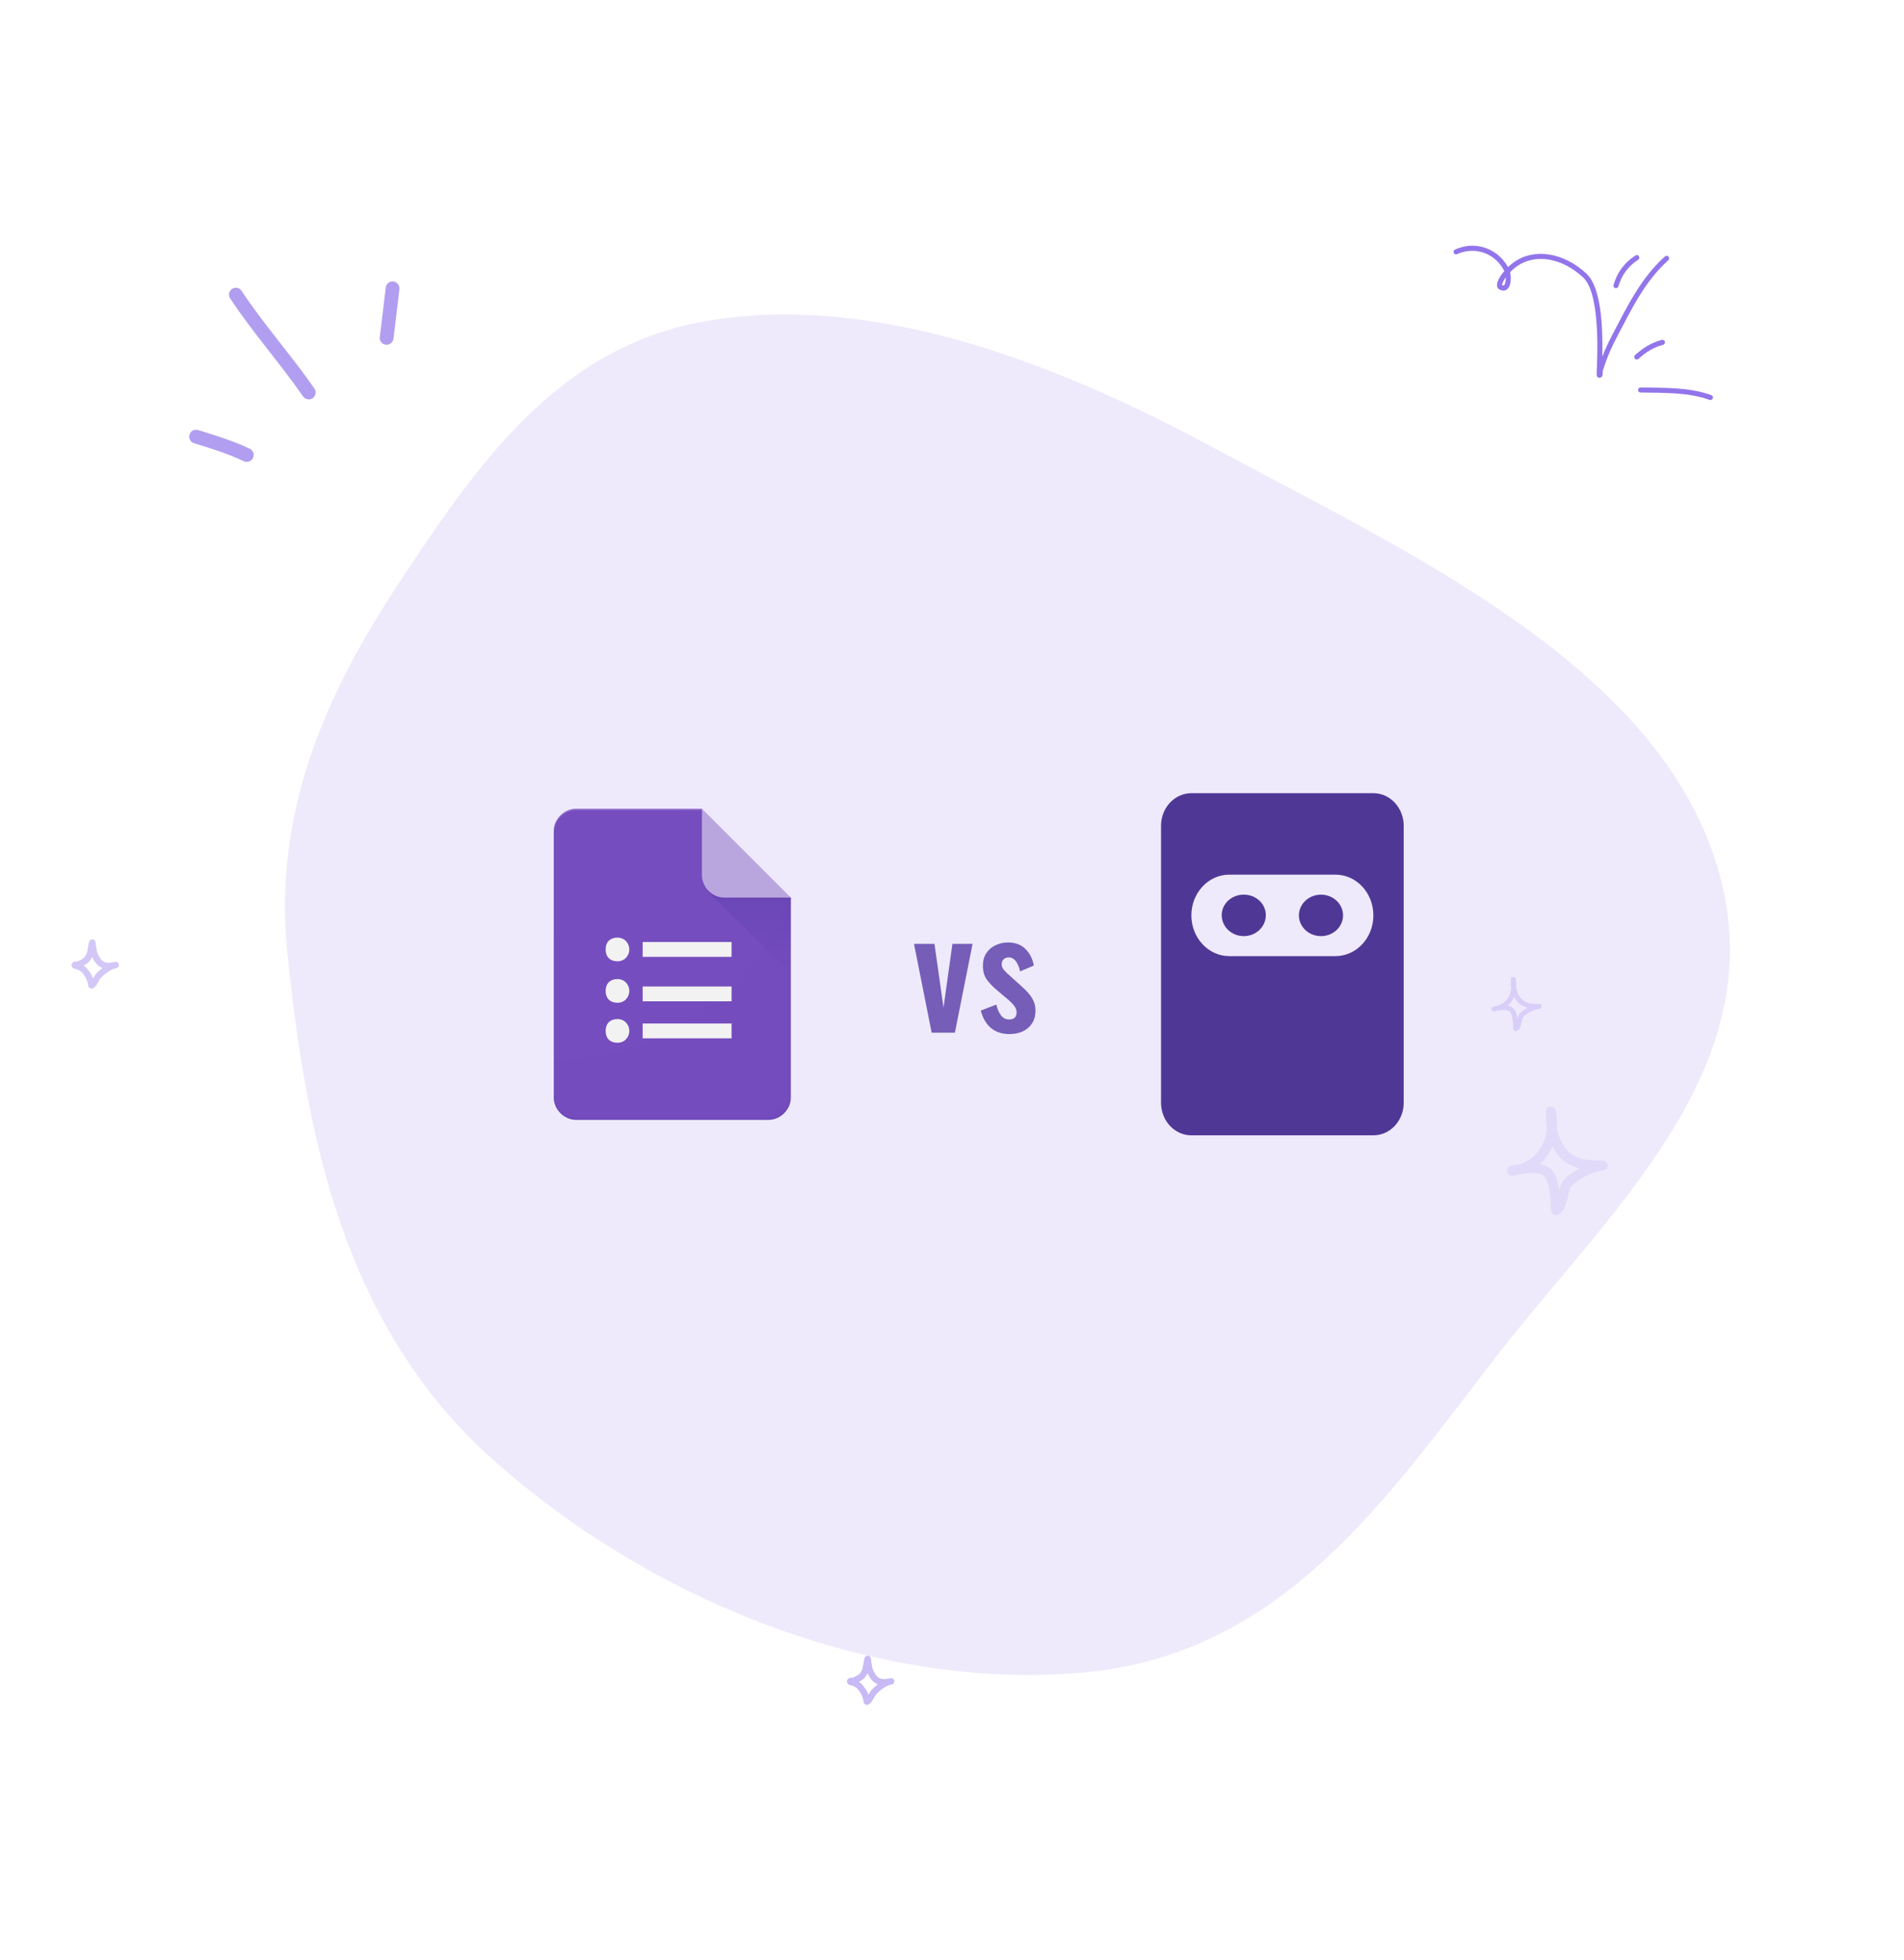<svg width="612" height="630" viewBox="0 0 612 630" fill="none" xmlns="http://www.w3.org/2000/svg">
<path opacity="0.4" fill-rule="evenodd" clip-rule="evenodd" d="M24.846 309.062C25.558 308.808 26.308 308.471 26.886 307.982C27.573 307.402 27.852 306.655 28.039 305.869C28.28 304.858 28.376 303.782 28.668 302.77C28.776 302.394 28.984 302.252 29.074 302.189C29.299 302.03 29.527 301.987 29.742 302.003C29.996 302.022 30.345 302.118 30.575 302.544C30.608 302.605 30.65 302.698 30.679 302.825C30.7 302.919 30.713 303.21 30.735 303.331C30.791 303.627 30.837 303.924 30.88 304.222C31.025 305.214 31.108 306.056 31.564 306.968C32.184 308.205 32.804 308.962 33.646 309.297C34.46 309.621 35.433 309.56 36.677 309.306C36.795 309.277 36.912 309.253 37.028 309.233C37.576 309.137 38.1 309.497 38.208 310.043C38.316 310.589 37.967 311.121 37.424 311.241C37.31 311.265 37.199 311.289 37.088 311.311C35.408 311.727 33.463 313.211 32.332 314.511C31.984 314.912 31.474 316.033 30.954 316.747C30.57 317.275 30.138 317.622 29.776 317.745C29.533 317.828 29.328 317.815 29.159 317.773C28.913 317.713 28.71 317.58 28.553 317.368C28.468 317.252 28.389 317.097 28.351 316.899C28.333 316.803 28.331 316.561 28.332 316.451C28.226 316.087 28.096 315.73 28.001 315.362C27.776 314.484 27.333 313.928 26.808 313.194C26.316 312.506 25.788 312.074 25.014 311.73C24.913 311.705 24.1 311.506 23.813 311.392C23.394 311.225 23.194 310.944 23.122 310.793C22.998 310.537 22.986 310.313 23.01 310.126C23.047 309.851 23.17 309.615 23.39 309.424C23.526 309.306 23.729 309.191 24.001 309.135C24.211 309.091 24.768 309.066 24.846 309.062ZM29.614 307.631C29.651 307.715 29.691 307.799 29.734 307.884C30.641 309.696 31.656 310.708 32.889 311.199L32.93 311.215C32.105 311.827 31.358 312.512 30.788 313.168C30.553 313.438 30.242 314 29.905 314.575C29.6 313.582 29.101 312.881 28.473 312.002C27.993 311.332 27.49 310.828 26.872 310.417C27.352 310.171 27.809 309.883 28.207 309.546C28.87 308.986 29.309 308.336 29.614 307.631Z" fill="#9275EA"/>
<g filter="url(#filter0_f_2278_1398)">
<path fill-rule="evenodd" clip-rule="evenodd" d="M527.318 126.188C534.763 126.367 542.371 126.008 549.489 128.554C549.913 128.704 550.38 128.486 550.533 128.061C550.683 127.637 550.465 127.17 550.04 127.017C542.756 124.412 534.975 124.739 527.357 124.556C526.907 124.543 526.532 124.902 526.522 125.352C526.509 125.803 526.868 126.175 527.318 126.188Z" fill="#9275EA"/>
<path fill-rule="evenodd" clip-rule="evenodd" d="M526.649 115.379C528.97 113.244 531.502 111.645 534.564 110.852C535.001 110.739 535.262 110.294 535.151 109.858C535.037 109.421 534.59 109.159 534.156 109.272C530.827 110.134 528.069 111.858 525.546 114.178C525.213 114.483 525.19 115 525.497 115.331C525.8 115.662 526.319 115.684 526.649 115.379Z" fill="#9275EA"/>
<path fill-rule="evenodd" clip-rule="evenodd" d="M520.193 92.069C521.257 88.421 523.353 85.568 526.564 83.508C526.943 83.265 527.054 82.76 526.809 82.381C526.568 82.002 526.062 81.891 525.683 82.135C522.129 84.416 519.805 87.573 518.627 91.611C518.5 92.043 518.751 92.497 519.182 92.623C519.616 92.749 520.069 92.501 520.193 92.069Z" fill="#9275EA"/>
<path fill-rule="evenodd" clip-rule="evenodd" d="M483.525 87.119C482.892 87.864 482.324 88.667 481.841 89.522C481.626 89.902 481.247 90.711 481.188 91.405C481.123 92.144 481.374 92.767 482.02 93.095C482.879 93.531 483.564 93.485 484.093 93.222C484.602 92.969 485 92.472 485.252 91.805C485.731 90.532 485.66 88.585 485.408 87.474C486.084 86.777 486.825 86.144 487.618 85.582C493.525 81.397 502.19 82.94 508.858 89.199C511.192 91.39 512.315 95.992 512.899 100.957C513.809 108.688 513.29 117.322 513.219 119.852C513.202 120.477 513.261 120.848 513.294 120.922C513.447 121.286 513.718 121.381 513.907 121.416C514.181 121.465 514.4 121.413 514.576 121.322C514.815 121.196 515.01 120.976 515.102 120.635C515.151 120.447 515.164 120.186 515.157 119.907C515.151 119.713 515.112 119.502 515.151 119.363C515.405 118.474 515.712 117.607 516.012 116.733C517.014 113.796 518.31 111.044 519.749 108.295C524.322 99.56 528.744 90.33 536.241 83.675C536.577 83.376 536.61 82.86 536.31 82.523C536.013 82.187 535.497 82.156 535.157 82.455C527.511 89.242 522.967 98.63 518.303 107.538C517.08 109.876 515.957 112.218 515.023 114.668C515.118 110.335 515.082 104.337 514.289 99.03C513.584 94.31 512.243 90.139 509.974 88.009C502.67 81.153 493.143 79.666 486.675 84.251C485.983 84.742 485.323 85.282 484.71 85.867C481.325 79.756 474.08 77.307 467.676 80.23C467.265 80.417 467.086 80.901 467.272 81.311C467.461 81.72 467.944 81.901 468.355 81.714C474.125 79.08 480.669 81.431 483.525 87.119ZM483.998 89.165C483.734 89.538 483.489 89.926 483.261 90.326C483.14 90.54 482.931 90.953 482.843 91.357C482.823 91.452 482.82 91.6 482.82 91.669C483.045 91.78 483.222 91.833 483.365 91.761C483.545 91.672 483.636 91.463 483.724 91.23C483.946 90.645 484.018 89.868 483.998 89.165Z" fill="#9275EA"/>
</g>
<g opacity="0.5" clip-path="url(#clip0_2278_1398)" filter="url(#filter1_f_2278_1398)">
<path fill-rule="evenodd" clip-rule="evenodd" d="M274.082 539.341C274.794 539.087 275.544 538.75 276.122 538.261C276.809 537.681 277.088 536.934 277.275 536.148C277.516 535.137 277.612 534.061 277.904 533.049C278.012 532.673 278.22 532.531 278.309 532.468C278.535 532.309 278.763 532.266 278.978 532.282C279.232 532.3 279.581 532.397 279.811 532.823C279.843 532.884 279.886 532.977 279.915 533.104C279.936 533.197 279.949 533.489 279.971 533.61C280.026 533.906 280.073 534.202 280.116 534.501C280.261 535.492 280.344 536.335 280.8 537.246C281.42 538.484 282.04 539.241 282.882 539.576C283.696 539.9 284.669 539.839 285.912 539.585C286.031 539.556 286.148 539.532 286.264 539.512C286.812 539.416 287.336 539.776 287.444 540.322C287.551 540.868 287.203 541.399 286.66 541.519C286.546 541.544 286.434 541.568 286.324 541.59C284.644 542.006 282.699 543.49 281.568 544.79C281.22 545.191 280.71 546.311 280.189 547.026C279.805 547.554 279.374 547.901 279.012 548.024C278.769 548.107 278.564 548.094 278.395 548.052C278.149 547.992 277.945 547.859 277.789 547.647C277.704 547.531 277.625 547.376 277.587 547.178C277.569 547.082 277.567 546.84 277.568 546.73C277.462 546.365 277.332 546.009 277.237 545.641C277.012 544.763 276.569 544.207 276.043 543.473C275.552 542.785 275.024 542.353 274.249 542.009C274.149 541.984 273.336 541.785 273.049 541.671C272.63 541.503 272.43 541.223 272.358 541.072C272.234 540.816 272.222 540.592 272.246 540.405C272.283 540.129 272.406 539.894 272.626 539.703C272.762 539.585 272.965 539.47 273.237 539.414C273.447 539.37 274.004 539.345 274.082 539.341ZM278.849 537.91C278.887 537.994 278.927 538.078 278.97 538.163C279.877 539.975 280.892 540.987 282.125 541.478L282.166 541.494C281.341 542.106 280.594 542.791 280.024 543.447C279.789 543.717 279.477 544.278 279.141 544.854C278.836 543.861 278.336 543.159 277.708 542.281C277.229 541.611 276.726 541.107 276.108 540.696C276.587 540.45 277.045 540.161 277.443 539.825C278.106 539.264 278.545 538.615 278.849 537.91Z" fill="#9275EA"/>
</g>
<g opacity="0.3" clip-path="url(#clip1_2278_1398)" filter="url(#filter2_f_2278_1398)">
<path fill-rule="evenodd" clip-rule="evenodd" d="M497.219 362.75C497.124 362.186 497.053 361.628 497.006 361.071C496.937 360.234 496.98 359.392 496.955 358.555C496.944 358.2 496.902 357.275 496.919 357.142C497.074 355.983 498.01 355.805 498.284 355.774C498.416 355.755 499.776 355.603 500.069 357.111C500.429 358.955 500.544 360.811 500.417 362.629C500.714 364.175 501.222 365.715 501.893 367.109C504.563 372.653 509.651 373.192 515.164 373.141C516.011 373.128 516.715 373.793 516.76 374.636C516.804 375.485 516.173 376.22 515.329 376.296C512.248 376.594 506.781 379.065 504.891 381.637C504.496 382.176 504.266 383.475 503.961 384.748C503.537 386.516 503.032 388.265 502.466 389C502.381 389.114 501.349 390.28 501.041 390.451C500.301 390.856 499.709 390.622 499.372 390.406C499.036 390.191 498.655 389.767 498.503 389.063C498.344 388.328 498.478 386.82 498.454 386.497C498.364 385.325 498.129 383.025 497.651 381.048C497.393 379.984 497.118 379.002 496.663 378.514C494.979 376.708 492.286 376.974 490.018 377.272C489.758 377.304 489.498 377.342 489.238 377.373C488.315 377.646 487.334 377.848 486.299 377.969C484.734 378.153 484.477 376.714 484.463 376.619C484.434 376.41 484.325 375.333 485.505 374.902C485.633 374.858 486.582 374.649 486.948 374.566C487.457 374.452 487.972 374.364 488.49 374.281C493.83 372.621 496.731 367.958 497.219 362.75ZM499.052 368.509C501.068 372.678 504.128 374.693 507.755 375.606H507.754C505.49 376.79 503.43 378.273 502.338 379.762C501.924 380.326 501.544 381.46 501.201 382.734C501.015 381.549 500.764 380.288 500.433 379.211C500.056 377.982 499.548 376.961 498.982 376.353C497.888 375.181 496.516 374.528 495.04 374.205C496.807 372.64 498.146 370.689 499.052 368.509Z" fill="#9275EA"/>
</g>
<g opacity="0.5" clip-path="url(#clip2_2278_1398)" filter="url(#filter3_f_2278_1398)">
<path fill-rule="evenodd" clip-rule="evenodd" d="M485.757 317.562C485.71 317.28 485.674 317.002 485.651 316.723C485.616 316.305 485.638 315.883 485.625 315.465C485.62 315.288 485.599 314.825 485.607 314.759C485.685 314.179 486.153 314.09 486.29 314.074C486.356 314.065 487.036 313.989 487.182 314.743C487.362 315.665 487.42 316.593 487.356 317.502C487.505 318.275 487.759 319.045 488.094 319.742C489.429 322.514 491.973 322.783 494.729 322.758C495.153 322.752 495.505 323.084 495.527 323.506C495.55 323.93 495.234 324.298 494.812 324.336C493.272 324.484 490.538 325.72 489.593 327.006C489.395 327.275 489.28 327.925 489.128 328.562C488.916 329.446 488.664 330.32 488.381 330.687C488.338 330.744 487.822 331.327 487.668 331.413C487.298 331.616 487.002 331.498 486.834 331.391C486.666 331.283 486.475 331.071 486.399 330.719C486.32 330.352 486.387 329.598 486.374 329.436C486.329 328.85 486.212 327.7 485.973 326.712C485.844 326.179 485.707 325.688 485.479 325.444C484.637 324.541 483.291 324.675 482.157 324.823C482.027 324.839 481.896 324.858 481.767 324.874C481.305 325.01 480.815 325.112 480.297 325.172C479.515 325.264 479.386 324.545 479.379 324.497C479.365 324.393 479.31 323.854 479.9 323.639C479.964 323.616 480.439 323.512 480.622 323.471C480.876 323.414 481.134 323.369 481.392 323.328C484.063 322.498 485.513 320.166 485.757 317.562ZM486.674 320.442C487.682 322.527 489.212 323.534 491.025 323.99H491.025C489.893 324.583 488.863 325.324 488.317 326.068C488.11 326.35 487.92 326.918 487.748 327.554C487.655 326.962 487.53 326.331 487.364 325.793C487.176 325.178 486.922 324.668 486.639 324.364C486.092 323.778 485.406 323.452 484.668 323.29C485.551 322.508 486.221 321.532 486.674 320.442Z" fill="#9275EA"/>
</g>
<g opacity="0.7" filter="url(#filter4_f_2278_1398)">
<path fill-rule="evenodd" clip-rule="evenodd" d="M80.303 144.273C74.976 141.747 69.252 139.954 63.693 138.257C62.495 137.895 61.213 138.55 60.921 139.731C60.542 140.898 61.23 142.143 62.34 142.489C67.73 144.129 73.285 145.848 78.36 148.271C79.441 148.793 80.781 148.327 81.329 147.226C81.877 146.125 81.384 144.796 80.303 144.273Z" fill="#9275EA"/>
<path fill-rule="evenodd" clip-rule="evenodd" d="M101.069 124.907C93.634 114.178 84.859 104.437 77.641 93.491C77.004 92.475 75.614 92.189 74.599 92.862C73.584 93.537 73.26 94.907 73.984 95.938C81.198 106.911 89.967 116.678 97.398 127.434C98.126 128.444 99.522 128.695 100.541 127.998C101.473 127.287 101.797 125.917 101.069 124.907Z" fill="#9275EA"/>
<path fill-rule="evenodd" clip-rule="evenodd" d="M123.986 92.441C123.35 97.746 122.713 103.051 122.076 108.357C121.87 109.562 122.761 110.672 123.995 110.822C125.229 110.972 126.278 110.096 126.484 108.89C127.123 103.576 127.761 98.263 128.399 92.951C128.517 91.731 127.626 90.627 126.39 90.484C125.242 90.355 124.105 91.222 123.986 92.441Z" fill="#9275EA"/>
</g>
<path fill-rule="evenodd" clip-rule="evenodd" d="M481.143 435.864C446.469 480.638 412.951 531.058 350.119 537.502C285.545 544.124 211.588 516.84 158.146 468.989C109.751 425.655 98.304 363.592 92.395 306.734C87.6 260.596 105.158 222.184 128.795 186.551C153.275 149.646 179.367 111.154 227.448 103.134C279.713 94.417 336.413 115.132 388.661 143.208C452.915 177.734 531.409 213.411 551.604 277.32C571.98 341.798 517.718 388.634 481.143 435.864Z" fill="#E3DCF8" fill-opacity="0.6"/>
<g clip-path="url(#clip3_2278_1398)">
<path d="M225.62 260H185.144C181.332 260 178 263.332 178 267.144V352.86C178 356.668 181.332 360.004 185.144 360.004H247.048C250.856 360.004 254.192 356.672 254.192 352.86V288.572L237.524 276.668L225.62 260Z" fill="#673AB7"/>
<path d="M206.572 333.808H235.144V329.048H206.572V333.808ZM206.572 302.856V307.616H235.144V302.856H206.572ZM202.284 305.24C202.284 307.144 200.856 309.048 198.476 309.048C196.096 309.048 194.668 307.62 194.668 305.24C194.668 302.86 196.096 301.432 198.476 301.432C200.856 301.432 202.284 303.332 202.284 305.24ZM202.284 318.572C202.284 320.476 200.856 322.38 198.476 322.38C196.096 322.38 194.668 320.952 194.668 318.572C194.668 316.192 196.096 314.764 198.476 314.764C200.856 314.764 202.284 316.668 202.284 318.572ZM202.284 331.428C202.284 333.332 200.856 335.236 198.476 335.236C196.096 335.236 194.668 333.808 194.668 331.428C194.668 329.048 196.096 327.62 198.476 327.62C200.856 327.62 202.284 329.524 202.284 331.428ZM206.572 321.904H235.144V317.14H206.572V321.904Z" fill="#F1F1F1"/>
<path d="M227.524 286.668L254.192 312.86V288.572L227.524 286.668Z" fill="url(#paint0_linear_2278_1398)"/>
<path d="M225.62 260V281.428C225.62 285.236 228.952 288.572 232.764 288.572H254.192L225.62 260Z" fill="#B39DDB"/>
<path d="M185.144 260C181.332 260 178 263.332 178 267.144V267.62C178 263.808 181.332 260.476 185.144 260.476H225.62V260H185.144Z" fill="white" fill-opacity="0.2"/>
<path d="M247.048 359.524H185.144C181.332 359.524 178 356.192 178 352.38V352.856C178 356.664 181.332 360 185.144 360H247.048C250.856 360 254.192 356.668 254.192 352.856V352.38C254.192 356.192 250.856 359.524 247.048 359.524Z" fill="#311B92" fill-opacity="0.2"/>
<path d="M232.76 288.572C228.952 288.572 225.616 285.24 225.616 281.428V281.904C225.616 285.712 228.948 289.048 232.76 289.048H254.188V288.572H232.76Z" fill="#311B92" fill-opacity="0.1"/>
<path d="M225.62 260H185.144C181.332 260 178 263.332 178 267.144V352.86C178 356.668 181.332 360.004 185.144 360.004H247.048C250.856 360.004 254.192 356.672 254.192 352.86V288.572L225.62 260Z" fill="url(#paint1_radial_2278_1398)"/>
</g>
<path d="M299.467 332L293.785 303.44H300.357L303.272 323.946L306.138 303.44H312.611L306.928 332H299.467ZM324.484 332.445C322.08 332.445 320.103 331.802 318.555 330.518C317.007 329.233 315.903 327.355 315.244 324.885L320.235 322.958C320.63 324.506 321.157 325.692 321.816 326.515C322.475 327.339 323.331 327.751 324.385 327.751C325.176 327.751 325.769 327.553 326.164 327.158C326.56 326.762 326.757 326.219 326.757 325.527C326.757 324.736 326.51 324.028 326.016 323.402C325.555 322.744 324.748 321.936 323.595 320.981L320.136 318.066C318.884 316.979 317.863 315.875 317.072 314.755C316.315 313.602 315.936 312.169 315.936 310.456C315.936 308.908 316.282 307.591 316.974 306.504C317.698 305.384 318.67 304.527 319.889 303.934C321.141 303.308 322.524 302.995 324.04 302.995C326.345 302.995 328.19 303.687 329.574 305.071C330.99 306.421 331.896 308.2 332.291 310.407L327.894 312.285C327.729 311.494 327.482 310.769 327.152 310.111C326.856 309.419 326.461 308.859 325.967 308.431C325.472 308.002 324.896 307.788 324.237 307.788C323.545 307.788 322.985 308.002 322.557 308.431C322.162 308.859 321.964 309.402 321.964 310.061C321.964 310.621 322.195 311.198 322.656 311.791C323.15 312.384 323.842 313.059 324.731 313.816L328.24 316.979C328.997 317.638 329.722 318.346 330.414 319.104C331.105 319.861 331.682 320.718 332.143 321.673C332.604 322.595 332.835 323.666 332.835 324.885C332.835 326.532 332.456 327.915 331.698 329.035C330.974 330.155 329.969 331.012 328.684 331.605C327.432 332.165 326.032 332.445 324.484 332.445Z" fill="#755DB8"/>
<path d="M406.874 294.234C406.874 297.944 403.699 300.952 399.783 300.952C395.867 300.952 392.692 297.944 392.692 294.234C392.692 290.523 395.867 287.619 399.783 287.619C403.699 287.619 406.874 290.523 406.874 294.234Z" fill="#4F3895"/>
<path d="M431.692 294.286C431.692 297.968 428.517 300.952 424.601 300.952C420.685 300.952 417.51 297.968 417.51 294.286C417.51 290.604 420.685 287.619 424.601 287.619C428.517 287.619 431.692 290.604 431.692 294.286Z" fill="#4F3895"/>
<path fill-rule="evenodd" clip-rule="evenodd" d="M382.942 255C377.557 255 373.192 259.69 373.192 265.476V354.524C373.192 360.31 377.557 365 382.942 365H441.442C446.827 365 451.192 360.31 451.192 354.524V265.476C451.192 259.69 446.827 255 441.442 255H382.942ZM395.129 281.19C388.398 281.19 382.942 287.053 382.942 294.286C382.942 301.518 388.398 307.381 395.129 307.381H429.254C435.985 307.381 441.442 301.518 441.442 294.286C441.442 287.053 435.985 281.19 429.254 281.19H395.129Z" fill="#4F3895"/>
<defs>
<filter id="filter0_f_2278_1398" x="463.65" y="75.452" width="90.479" height="56.698" filterUnits="userSpaceOnUse" color-interpolation-filters="sRGB">
<feFlood flood-opacity="0" result="BackgroundImageFix"/>
<feBlend mode="normal" in="SourceGraphic" in2="BackgroundImageFix" result="shape"/>
<feGaussianBlur stdDeviation="1.774" result="effect1_foregroundBlur_2278_1398"/>
</filter>
<filter id="filter1_f_2278_1398" x="270.275" y="530.505" width="19.515" height="19.515" filterUnits="userSpaceOnUse" color-interpolation-filters="sRGB">
<feFlood flood-opacity="0" result="BackgroundImageFix"/>
<feBlend mode="normal" in="SourceGraphic" in2="BackgroundImageFix" result="shape"/>
<feGaussianBlur stdDeviation="0.887" result="effect1_foregroundBlur_2278_1398"/>
</filter>
<filter id="filter2_f_2278_1398" x="481.138" y="353.73" width="39.537" height="39.537" filterUnits="userSpaceOnUse" color-interpolation-filters="sRGB">
<feFlood flood-opacity="0" result="BackgroundImageFix"/>
<feBlend mode="normal" in="SourceGraphic" in2="BackgroundImageFix" result="shape"/>
<feGaussianBlur stdDeviation="1.014" result="effect1_foregroundBlur_2278_1398"/>
</filter>
<filter id="filter3_f_2278_1398" x="477.412" y="312.749" width="20.377" height="20.377" filterUnits="userSpaceOnUse" color-interpolation-filters="sRGB">
<feFlood flood-opacity="0" result="BackgroundImageFix"/>
<feBlend mode="normal" in="SourceGraphic" in2="BackgroundImageFix" result="shape"/>
<feGaussianBlur stdDeviation="0.659" result="effect1_foregroundBlur_2278_1398"/>
</filter>
<filter id="filter4_f_2278_1398" x="56.414" y="77.456" width="76.673" height="81.319" filterUnits="userSpaceOnUse" color-interpolation-filters="sRGB">
<feFlood flood-opacity="0" result="BackgroundImageFix"/>
<feBlend mode="normal" in="SourceGraphic" in2="BackgroundImageFix" result="shape"/>
<feGaussianBlur stdDeviation="1.774" result="effect1_foregroundBlur_2278_1398"/>
</filter>
<linearGradient id="paint0_linear_2278_1398" x1="240.856" y1="288.753" x2="240.856" y2="312.96" gradientUnits="userSpaceOnUse">
<stop stop-color="#311B92" stop-opacity="0.2"/>
<stop offset="1" stop-color="#311B92" stop-opacity="0.02"/>
</linearGradient>
<radialGradient id="paint1_radial_2278_1398" cx="0" cy="0" r="1" gradientUnits="userSpaceOnUse" gradientTransform="translate(180.41 262.669) scale(982.783 982.775)">
<stop stop-color="white" stop-opacity="0.1"/>
<stop offset="1" stop-color="white" stop-opacity="0"/>
</radialGradient>
<clipPath id="clip0_2278_1398">
<rect width="15.967" height="15.967" fill="white" transform="translate(272.049 532.279)"/>
</clipPath>
<clipPath id="clip1_2278_1398">
<rect width="35.482" height="35.482" fill="white" transform="translate(483.165 355.757)"/>
</clipPath>
<clipPath id="clip2_2278_1398">
<rect width="17.741" height="17.741" fill="white" transform="translate(478.73 314.066)"/>
</clipPath>
<clipPath id="clip3_2278_1398">
<rect width="76.192" height="100" fill="white" transform="translate(178 260)"/>
</clipPath>
</defs>
</svg>
